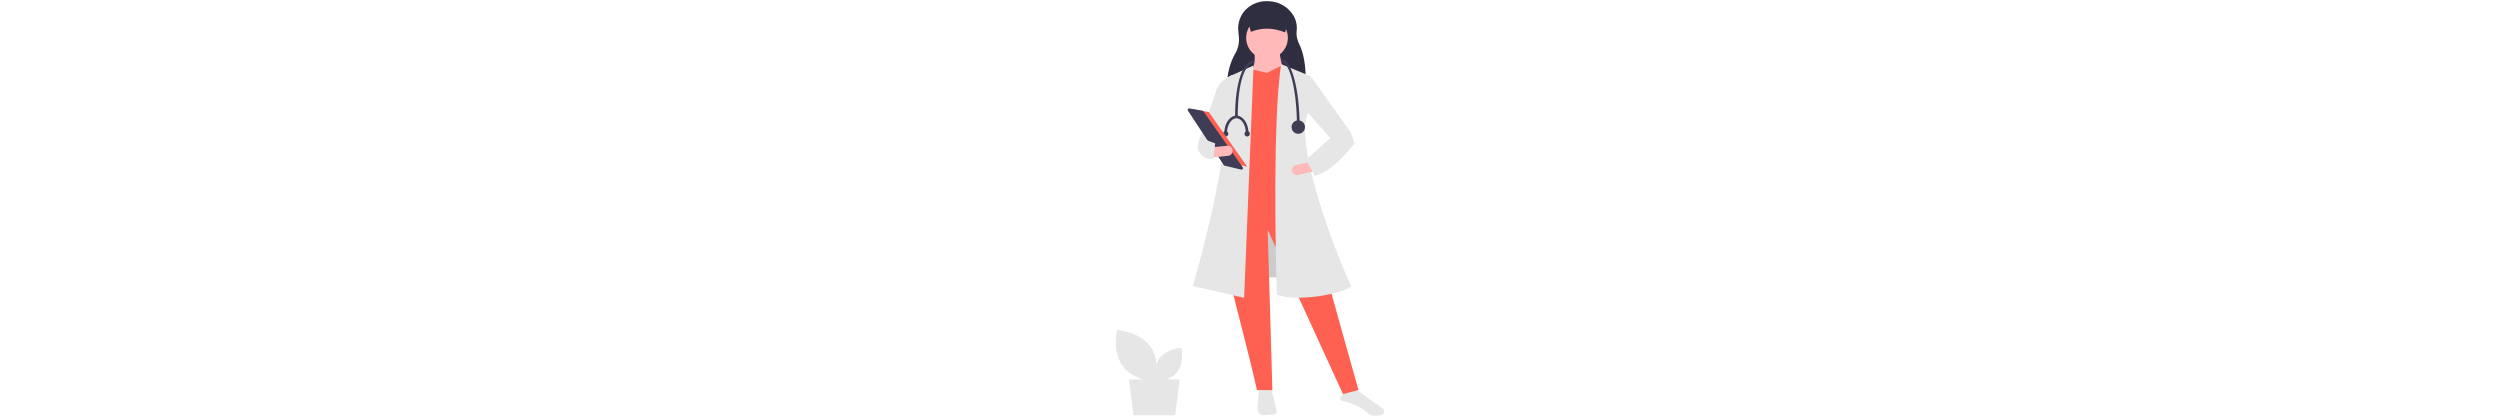 <svg width="600" height="100" viewBox="0 0 135 207" fill="none" xmlns="http://www.w3.org/2000/svg">
<path d="M91.719 92.243H51.043V137.79H91.719V92.243Z" fill="#CCCCCC"/>
<path d="M30.335 206.297H9.627L7.409 188.523H32.554L30.335 206.297Z" fill="#E6E6E6"/>
<path d="M71.917 193.423L71.219 202.99C71.187 203.423 71.248 203.857 71.398 204.265C71.548 204.672 71.783 205.043 72.088 205.352C72.392 205.661 72.76 205.901 73.165 206.056C73.569 206.211 74.003 206.278 74.436 206.252L79.343 205.954C79.57 205.94 79.791 205.876 79.992 205.767C80.191 205.658 80.365 205.506 80.5 205.322C80.634 205.138 80.727 204.927 80.771 204.703C80.815 204.479 80.809 204.248 80.753 204.027L78.03 193.117L71.917 193.423Z" fill="#E6E6E6"/>
<path d="M112.962 199.08C118.737 200.433 122.862 202.356 125.572 204.958C126.537 205.878 127.8 206.42 129.131 206.486C130.831 206.575 132.22 206.385 133.265 205.918C133.532 205.799 133.764 205.612 133.934 205.374C134.105 205.136 134.209 204.857 134.236 204.566C134.267 204.269 134.219 203.97 134.096 203.699C133.974 203.427 133.781 203.194 133.537 203.023L119.841 193.263L114.023 195.594L112.666 196.953C112.519 197.1 112.408 197.28 112.342 197.477C112.276 197.674 112.256 197.884 112.285 198.09C112.314 198.296 112.39 198.493 112.507 198.665C112.625 198.836 112.78 198.979 112.962 199.08Z" fill="#E6E6E6"/>
<path d="M95.189 42.879L56.039 42.516C56.137 36.805 57.464 31.198 60.364 26.18C62.269 22.884 62.228 19.298 61.769 16.276C61.06 11.613 62.707 6.842 66.368 3.874C69.165 1.602 72.695 0.432 76.293 0.585L77.054 0.617C79.53 0.72 81.941 1.444 84.064 2.724C86.188 4.003 87.957 5.796 89.209 7.938C90.481 10.225 90.994 12.857 90.674 15.455C90.425 17.9 91.019 20.369 92.408 22.862C94.804 28.336 95.323 35.341 95.189 42.879Z" fill="#2F2E41"/>
<path d="M121.382 193.772L113.699 195.78L76.283 114.15L78.621 193.772H70.938C62.727 156.312 47.904 113.08 54.568 99.43L94.323 97.089L121.382 193.772Z" fill="#FE6152"/>
<path d="M75.949 29.176C81.668 29.176 86.305 24.533 86.305 18.805C86.305 13.077 81.668 8.434 75.949 8.434C70.229 8.434 65.593 13.077 65.593 18.805C65.593 24.533 70.229 29.176 75.949 29.176Z" fill="#FFB9B9"/>
<path d="M84.969 37.874L67.931 36.87C69.601 33.033 70.268 29.337 69.601 25.83H82.296C82.267 28.523 83.605 33.18 84.969 37.874Z" fill="#FFB9B9"/>
<path d="M95.659 100.099L58.243 102.776L62.085 36.369L68.599 34.529L75.949 36.201L83.298 32.521L87.975 34.194L95.659 100.099Z" fill="#FE6152"/>
<path d="M64.59 147.94L39.034 142.085C46.633 116.849 60.324 59.117 55.904 38.543L69.267 32.521L64.59 147.94Z" fill="#E6E6E6"/>
<path d="M52.23 75.009L42.542 68.987L50.804 44.754C51.725 42.254 53.49 40.154 55.794 38.819L58.577 37.205L56.907 61.627L52.23 75.009Z" fill="#E6E6E6"/>
<path d="M117.875 142.42C109.808 147.093 89.646 149.698 80.793 146.434C80.141 123.633 78.864 59.138 82.964 31.852L97.663 37.874L96.327 55.94C89.3 71.394 109.706 125.22 117.875 142.42Z" fill="#E6E6E6"/>
<path d="M116.705 71.998L107.685 68.987L95.659 55.27L97.663 37.874L117.707 65.976L116.705 71.998Z" fill="#E6E6E6"/>
<path d="M88.437 85.019C88.585 85.668 88.983 86.231 89.545 86.586C90.107 86.941 90.786 87.058 91.434 86.912L99.091 85.176L97.984 80.282L90.328 82.018C89.679 82.165 89.116 82.564 88.762 83.127C88.407 83.689 88.29 84.37 88.437 85.019Z" fill="#FFB9B9"/>
<path d="M84.969 16.128C79.216 13.76 73.535 13.588 67.931 15.794L65.593 7.43H86.973L84.969 16.128Z" fill="#2F2E41"/>
<path d="M95.325 79.358L99.668 87.387C106.972 85.347 113.303 78.915 119.378 71.329L117.708 65.976L107.351 68.652L95.325 79.358Z" fill="#E6E6E6"/>
<path d="M92.151 62.798H90.815C90.815 43.871 86.924 30.681 83.131 30.681L82.797 29.343C86.198 29.343 88.366 34.833 89.586 39.438C91.24 45.681 92.151 53.977 92.151 62.798Z" fill="#3F3D56"/>
<path d="M61.417 58.114H60.08C60.08 40.78 63.999 30.012 69.768 30.012L69.434 31.35C65.443 31.35 61.417 39.626 61.417 58.114Z" fill="#3F3D56"/>
<path d="M91.483 66.478C93.328 66.478 94.824 64.98 94.824 63.132C94.824 61.285 93.328 59.787 91.483 59.787C89.638 59.787 88.142 61.285 88.142 63.132C88.142 64.98 89.638 66.478 91.483 66.478Z" fill="#3F3D56"/>
<path d="M56.072 66.143H54.735C54.735 61.347 57.433 57.445 60.748 57.445V58.783C58.17 58.783 56.072 62.085 56.072 66.143Z" fill="#3F3D56"/>
<path d="M66.762 66.143H65.425C65.425 62.085 63.327 58.783 60.748 58.783V57.445C64.064 57.445 66.762 61.347 66.762 66.143Z" fill="#3F3D56"/>
<path d="M66.094 67.816C66.832 67.816 67.43 67.217 67.43 66.478C67.43 65.739 66.832 65.139 66.094 65.139C65.356 65.139 64.757 65.739 64.757 66.478C64.757 67.217 65.356 67.816 66.094 67.816Z" fill="#3F3D56"/>
<path d="M55.403 67.816C56.141 67.816 56.74 67.217 56.74 66.478C56.74 65.739 56.141 65.139 55.403 65.139C54.665 65.139 54.067 65.739 54.067 66.478C54.067 67.217 54.665 67.816 55.403 67.816Z" fill="#3F3D56"/>
<path d="M38.7 54.172L47.037 55.663L66.094 82.798L55.97 80.412L38.7 54.172Z" fill="#FE6152"/>
<path d="M37.221 53.84C37.094 53.842 36.97 53.878 36.861 53.944C36.753 54.011 36.664 54.105 36.605 54.218C36.545 54.33 36.517 54.457 36.523 54.584C36.529 54.711 36.569 54.834 36.639 54.94L54.452 82.005C54.551 82.157 54.705 82.264 54.881 82.305L63.169 84.258C63.309 84.291 63.455 84.281 63.589 84.228C63.722 84.176 63.837 84.084 63.917 83.965C63.998 83.846 64.04 83.705 64.039 83.561C64.038 83.418 63.993 83.278 63.91 83.16L44.353 55.312C44.3 55.236 44.232 55.172 44.154 55.122C44.076 55.072 43.989 55.038 43.898 55.022L37.355 53.852C37.31 53.844 37.266 53.84 37.221 53.84Z" fill="#3F3D56"/>
<path d="M48.333 73.191L48.828 78.185L56.64 77.408C57.301 77.343 57.909 77.017 58.331 76.502C58.752 75.987 58.952 75.326 58.886 74.664C58.82 74.001 58.495 73.393 57.981 72.971C57.467 72.549 56.806 72.349 56.145 72.415L48.333 73.191Z" fill="#FFB9B9"/>
<path d="M41.54 72.613C41.551 74.316 42.234 75.945 43.44 77.146C44.645 78.346 46.276 79.021 47.976 79.023H49.261L50.196 71.219L42.453 68.427L41.54 72.613Z" fill="#E6E6E6"/>
<path d="M4.31 181.947C9.642 189.098 20.71 189.851 20.71 189.851C20.71 189.851 23.134 179.009 17.802 171.858C12.47 164.707 1.401 163.955 1.401 163.955C1.401 163.955 -1.022 174.796 4.31 181.947Z" fill="#E6E6E6"/>
<path d="M31.473 184.635C27.954 189.354 20.651 189.851 20.651 189.851C20.651 189.851 19.051 182.697 22.57 177.978C26.088 173.259 33.392 172.763 33.392 172.763C33.392 172.763 34.991 179.917 31.473 184.635Z" fill="#E6E6E6"/>
</svg>
